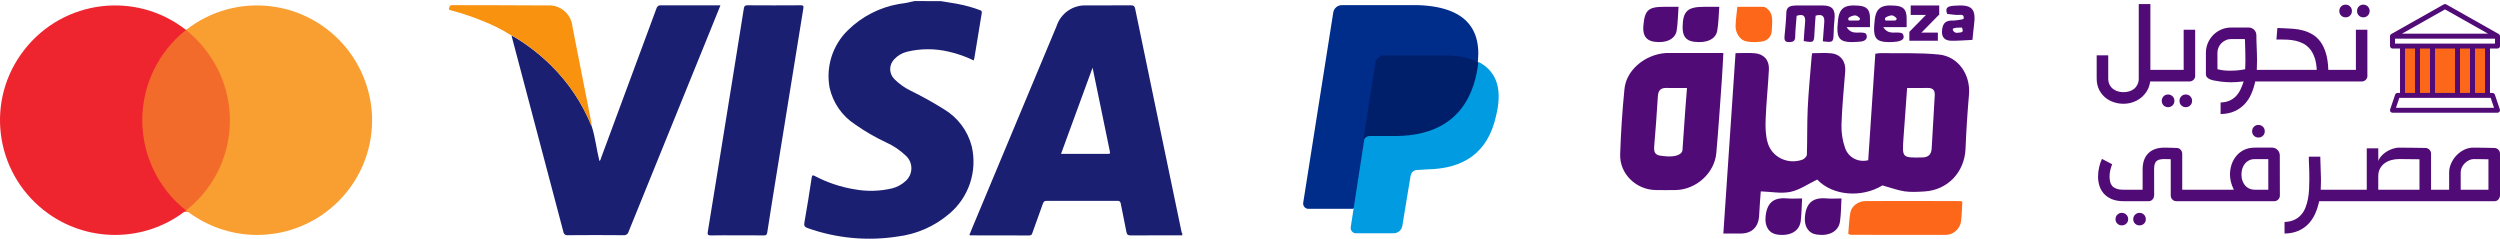 <svg xmlns="http://www.w3.org/2000/svg" xml:space="preserve" overflow="hidden" viewBox="0 0 1841 176">
  <defs>
    <clipPath id="a">
      <path d="M2685 328h1841v176H2685z"/>
    </clipPath>
  </defs>
  <g clip-path="url(#a)" transform="translate(-2685 -328)">
    <path d="M4294.61 397.583c1.33 0 2.43.451 3.31 1.352.89.901 1.33 2.015 1.33 3.343 0 1.328-.44 2.434-1.33 3.32-.88.885-1.98 1.328-3.31 1.328-1.32 0-2.42-.443-3.31-1.328-.88-.886-1.32-1.992-1.32-3.32 0-1.328.44-2.442 1.32-3.343.89-.901 1.99-1.352 3.31-1.352Zm-13.05 0c1.32 0 2.44.451 3.33 1.352.9.901 1.35 2.015 1.35 3.343 0 1.328-.45 2.434-1.35 3.32-.89.885-2.01 1.328-3.33 1.328-1.32 0-2.43-.443-3.31-1.328-.88-.886-1.33-1.992-1.33-3.32 0-1.328.45-2.442 1.33-3.343.88-.901 1.99-1.352 3.31-1.352Zm46.46-40.832c-1.39 0-2.7.277-3.93.83-1.23.553-2.31 1.289-3.24 2.205-.93.917-1.65 2-2.17 3.249s-.78 2.553-.78 3.912l.04 12.046c1.14.253 2.13.451 2.98.593.86.142 1.64.245 2.37.308.72.063 1.42.103 2.08.118.66.016 1.37.024 2.13.024h.52c1.7 0 3.41-.087 5.13-.261 1.72-.173 3.44-.434 5.18-.782.06-1.043.11-2.245.14-3.604.03-1.36.05-2.577.05-3.652 0-2.087-.03-4.229-.1-6.426-.06-2.197-.12-4.244-.19-6.141v-.474c0-.222 0-.451-.02-.688-.02-.237-.02-.467-.02-.688v-.521Zm0-8.489h12.91c.79 0 1.53.15 2.22.451.7.3 1.29.703 1.8 1.209.5.506.91 1.115 1.21 1.826.29.711.44 1.462.44 2.253 0 1.201.02 2.474.05 3.817.03 1.344.08 2.727.14 4.15.07 1.644.13 3.328.19 5.05.07 1.724.1 3.502.1 5.335 0 1.961-.05 3.937-.14 5.929l-.05 1.185H4391.06c-.19-3.667-.75-6.774-1.68-9.319-.93-2.545-2.1-4.639-3.52-6.283-1.42-1.644-3.03-2.925-4.83-3.842-1.79-.916-3.65-1.588-5.58-2.015-1.92-.427-3.84-.688-5.77-.783-1.92-.094-3.72-.142-5.39-.142-.5 0-1.01.008-1.51.024-.51.015-.98.008-1.42-.024l.71-8.489c.85.063 1.58.103 2.2.119.61.016 1.41.039 2.39.071 2.24.095 4.58.229 7.04.403 2.46.174 4.89.585 7.29 1.233 2.39.648 4.68 1.604 6.85 2.869 2.18 1.265 4.11 3.019 5.8 5.264 1.69 2.245 3.06 5.067 4.11 8.465 1.06 3.399 1.67 7.549 1.82 12.449h20.31v-29.592h8.46v33.434c.04.126.05.268.05.426 0 1.202-.41 2.213-1.23 3.035-.82.822-1.83 1.233-3.02 1.233h-78.39c-.69 3.257-1.67 6.324-2.93 9.201-1.26 2.877-2.91 5.39-4.94 7.54-2.03 2.15-4.49 3.873-7.38 5.169-2.88 1.296-6.3 1.992-10.24 2.087v-8.536c2.59-.095 4.79-.553 6.62-1.375 1.83-.823 3.4-1.921 4.71-3.297 1.31-1.375 2.4-2.987 3.29-4.837.88-1.849 1.67-3.849 2.36-5.999-1.7.19-3.33.34-4.87.451-1.55.11-3 .166-4.35.166-1.36 0-2.69-.048-4-.143-1.31-.094-2.62-.221-3.95-.379h.05c-.25-.063-.54-.111-.85-.142-.32-.032-.62-.079-.9-.143-1.04-.158-2.1-.34-3.17-.545-1.07-.205-2.03-.498-2.88-.877-.86-.38-1.55-.87-2.08-1.471-.54-.6-.81-1.406-.81-2.418v-15.508c0-2.561.48-4.979 1.44-7.255.97-2.277 2.29-4.261 3.98-5.952 1.68-1.692 3.65-3.028 5.91-4.008 2.25-.98 4.67-1.47 7.26-1.47Zm97.3-16.836c.66 0 1.27.119 1.84.356.57.237 1.07.569 1.49.996.43.427.76.925 1 1.494.23.569.35 1.185.35 1.849 0 .664-.12 1.273-.35 1.826-.24.554-.57 1.043-1 1.47-.42.427-.92.759-1.49.996s-1.18.356-1.84.356c-1.3 0-2.38-.443-3.27-1.328-.88-.885-1.32-1.992-1.32-3.32 0-1.327.44-2.442 1.32-3.343.89-.901 1.97-1.352 3.27-1.352Zm-13.01 0c1.33 0 2.43.451 3.31 1.352.89.901 1.33 2.016 1.33 3.343 0 1.328-.44 2.435-1.33 3.32-.88.885-1.98 1.328-3.31 1.328-1.32 0-2.43-.443-3.31-1.328-.88-.885-1.32-1.992-1.32-3.32 0-1.327.44-2.442 1.32-3.343.88-.901 1.99-1.352 3.31-1.352ZM4259.98 331h8.56v48.467H4293.05v-29.592h8.47v33.434c.03.126.04.268.04.426 0 .601-.11 1.162-.33 1.684-.22.522-.52.972-.92 1.351-.39.38-.85.68-1.37.902-.52.221-1.08.331-1.68.331h-28.86c-.38 2.688-1.2 5.051-2.46 7.091-1.26 2.038-2.79 3.746-4.59 5.121-1.8 1.376-3.78 2.419-5.96 3.13-2.18.711-4.4 1.067-6.67 1.067-2.49 0-4.92-.403-7.28-1.209-2.37-.806-4.47-1.992-6.32-3.557-1.84-1.565-3.32-3.509-4.44-5.833-1.12-2.324-1.68-5.003-1.68-8.038v-17.026h8.51v17.026c0 1.738.32 3.24.95 4.505.63 1.265 1.47 2.316 2.53 3.154 1.06.837 2.25 1.454 3.59 1.849 1.34.395 2.72.593 4.14.593 1.45 0 2.86-.198 4.21-.593 1.36-.395 2.55-1.012 3.6-1.849 1.04-.838 1.87-1.889 2.5-3.154.63-1.265.95-2.767.95-4.505ZM4260.55 484.744c.66 0 1.26.118 1.82.353.55.236 1.04.565 1.46.989.43.424.76.918 1 1.483.23.565.35 1.177.35 1.837 0 1.287-.44 2.37-1.32 3.249-.89.878-1.99 1.318-3.31 1.318-1.33 0-2.43-.44-3.31-1.318-.89-.879-1.33-1.962-1.33-3.249 0-.66.12-1.272.36-1.837.23-.565.56-1.059.99-1.483.43-.424.91-.753 1.47-.989.55-.235 1.15-.353 1.82-.353Zm-13.05 0c.66 0 1.27.118 1.84.353.57.236 1.06.565 1.49.989.42.424.76.918.99 1.483.24.565.36 1.177.36 1.837 0 1.287-.45 2.37-1.35 3.249-.9.878-2.01 1.318-3.33 1.318-1.33 0-2.43-.44-3.31-1.318-.89-.879-1.33-1.962-1.33-3.249 0-.66.12-1.272.36-1.837.23-.565.56-1.059.99-1.483.42-.424.91-.753 1.46-.989.56-.235 1.16-.353 1.83-.353Zm97.9-39.552c-1.7 0-3.17.329-4.4.988-1.23.659-2.24 1.523-3.05 2.59-.8 1.067-1.39 2.276-1.77 3.626-.38 1.35-.57 2.715-.57 4.096 0 .817.07 1.64.19 2.472.13.832.35 1.64.66 2.425.32.879.75 1.703 1.28 2.472.54.769 1.18 1.436 1.92 2.001s1.59 1.013 2.55 1.343c.96.329 2.02.494 3.19.494h9.98v-22.507Zm161.4-.048c-1.23 0-2.42.283-3.59.848s-2.21 1.295-3.12 2.19c-.92.894-1.65 1.922-2.2 3.084-.55 1.161-.83 2.354-.83 3.578v12.855h20.43v-22.413c-.85 0-1.71-.008-2.58-.024-.87-.016-1.69-.031-2.48-.047s-1.53-.023-2.22-.023h-1.61c-.82-.032-1.31-.048-1.47-.048h-.33Zm-55.23 0c-1.92 0-3.78.244-5.58.73-1.79.487-3.39 1.232-4.8 2.237-1.4 1.004-2.54 2.276-3.42 3.814-.89 1.538-1.36 3.343-1.42 5.415v10.359h30.35v-22.413c-4.85-.063-8.55-.102-11.08-.118-2.54-.016-3.89-.024-4.05-.024Zm.29-8.428c3.18.031 6.36.063 9.55.094 3.18.032 6.38.078 9.6.141.56 0 1.11.11 1.63.33.52.22.97.518 1.35.895.37.376.67.816.89 1.318.23.502.34 1.036.34 1.601v26.604h13.33v-12.808c0-2.134.48-4.3 1.44-6.498.96-2.197 2.27-4.175 3.93-5.932 1.65-1.758 3.61-3.179 5.86-4.262 2.25-1.083 4.66-1.577 7.21-1.483 2.46.031 4.93.063 7.4.094 2.48.032 4.94.078 7.4.141.57 0 1.11.11 1.63.33.52.22.97.518 1.35.895.38.376.68.816.9 1.318.22.502.33 1.036.33 1.601v30.371c0 1.318-.37 2.432-1.11 3.343-.74.91-1.77 1.365-3.1 1.365h-128.96c-.69 3.265-1.67 6.318-2.93 9.159-1.26 2.84-2.91 5.336-4.94 7.486-2.04 2.151-4.5 3.861-7.38 5.133-2.89 1.271-6.3 1.954-10.24 2.048v-8.523c2.78-.125 5.15-.643 7.12-1.553 1.97-.911 3.63-2.119 4.99-3.626 1.35-1.507 2.43-3.265 3.24-5.274.8-2.009 1.42-4.151 1.86-6.427.44-2.276.73-4.638.85-7.087.13-2.448.19-4.881.19-7.298 0-1.727-.01-3.445-.04-5.156-.03-1.711-.08-3.367-.15-4.968-.06-1.192-.11-2.354-.14-3.484-.03-1.13-.04-2.213-.04-3.249h8.46c0 .251.01.809.02 1.672.02.863.05 1.875.1 3.037.05 1.161.08 2.417.12 3.767.03 1.349.07 2.621.11 3.814.05 1.192.08 2.244.1 3.154.01.911.02 1.523.02 1.837 0 .502-.01 1.059-.02 1.671-.02.612-.03 1.233-.05 1.86-.01.628-.03 1.248-.05 1.86-.01.612-.03 1.17-.07 1.672h33.92v-30.465h8.47l.04 9.37c.35-1.161 1.03-2.331 2.04-3.508s2.22-2.236 3.64-3.178c1.42-.942 2.98-1.711 4.68-2.307 1.7-.597 3.4-.895 5.11-.895Zm-172.92 0c1.51.031 3 .063 4.47.094 1.46.032 2.95.078 4.47.141 1.19.032 2.18.471 2.95 1.319.77.847 1.16 1.852 1.16 3.013v26.416h38c-.98-1.978-1.7-3.908-2.16-5.792-.45-1.883-.68-3.688-.68-5.415 0-2.511.39-4.952 1.18-7.322.79-2.37 1.95-4.481 3.48-6.333 1.53-1.852 3.42-3.335 5.69-4.45 2.27-1.114 4.91-1.671 7.9-1.671h12.82c.78 0 1.52.157 2.22.471.69.314 1.29.738 1.8 1.271.5.534.89 1.146 1.18 1.836.28.691.42 1.429.42 2.213l.05 29.43c0 1.192-.41 2.197-1.23 3.013-.82.816-1.81 1.224-2.98 1.224h-40.08v.001h-20.24v-.001h-11.58c-1.2 0-2.2-.408-3.02-1.224-.82-.816-1.23-1.821-1.23-3.013v-26.699l-4.78-.094c-1.45 0-2.65.134-3.62.401-.96.266-1.72.698-2.29 1.294-.57.597-.97 1.382-1.21 2.355-.23.973-.35 2.166-.35 3.578l.05 18.694c0 1.318-.38 2.432-1.14 3.343-.75.91-1.81 1.365-3.17 1.365h-18.06c-3.5 0-6.46-.517-8.89-1.554-2.43-1.036-4.38-2.401-5.86-4.096-1.48-1.695-2.56-3.626-3.22-5.792-.66-2.166-.99-4.379-.99-6.639 0-2.448.28-4.819.83-7.11.55-2.291 1.23-4.285 2.05-5.98l7.52 3.955c-.53 1.193-.99 2.614-1.37 4.262-.38 1.648-.57 3.335-.57 5.061.04 1.287.19 2.504.45 3.65.27 1.145.78 2.15 1.52 3.013s1.79 1.546 3.14 2.048c1.36.503 3.15.754 5.39.754l13.86-.047v-14.927c0-5.148 1.39-9.111 4.18-11.889 2.79-2.778 6.77-4.167 11.94-4.167ZM4348.1 420c1.32 0 2.43.448 3.33 1.342.9.895 1.35 2.002 1.35 3.32s-.45 2.417-1.35 3.296c-.9.879-2.01 1.318-3.33 1.318-1.33 0-2.43-.439-3.31-1.318-.89-.879-1.33-1.978-1.33-3.296 0-1.318.44-2.425 1.33-3.32.88-.894 1.98-1.342 3.31-1.342Z" fill="#510B76" fill-rule="evenodd"/>
    <path fill="#FC6719" d="M4453 362h63v36h-63z"/>
    <path d="M4448.68 356.456h73.64v3.637h-73.64v-3.637Zm58.91 7.27h7.37v32.73h-7.37v-32.73Zm-11.05 0h7.37v32.73h-7.37v-32.73Zm-18.4 0h14.73v32.73h-14.73v-32.73Zm-11.05 0h7.37v32.73h-7.37v-32.73Zm-11.05 0h7.37v32.73h-7.37v-32.73Zm63.11 36.367 2.45 7.27h-72.2l2.45-7.27h67.3Zm-33.65-65.182 31.73 17.908h-63.46l31.73-17.908Zm38.66 28.815c1.02 0 1.84-.811 1.84-1.819v-7.27c0-.674-.39-1.241-.94-1.552l.01-.026-38.65-21.818-.02.026c-.27-.156-.57-.267-.9-.267-.33 0-.63.111-.9.267l-.02-.026-38.65 21.818.01.026c-.55.311-.94.878-.94 1.552v7.27c0 1.008.83 1.819 1.84 1.819h5.53v32.73h-1.85c-.81 0-1.48.529-1.72 1.248l-.02-.004-3.69 10.908.03.003c-.07.185-.12.371-.12.571 0 1.007.83 1.818 1.84 1.818h77.32c1.02 0 1.84-.811 1.84-1.818 0-.2-.05-.386-.12-.571l.03-.003-3.69-10.908-.02.004c-.24-.719-.91-1.248-1.72-1.248h-1.84v-32.73h5.52Z" fill="#510B76" fill-rule="evenodd"/>
    <path d="M2785 350h75v134h-75Z" fill="#F36B2B" fill-rule="evenodd"/>
    <path d="M2789.77 416.521c0-25.932 11.92-50.512 32.23-66.449-36.83-28.903-89.91-22.42-118.88 14.316-28.98 36.736-22.48 89.679 14.35 118.582 30.6 24.04 73.93 24.04 104.53 0-20.31-15.937-32.23-40.518-32.23-66.449" fill="#EE252F" fill-rule="evenodd"/>
    <path d="M2959 416.487c0 46.712-37.91 84.513-84.75 84.513-18.95 0-37.36-6.48-52.25-18.091 36.82-28.891 43.05-81.813 14.08-118.534-4.06-5.4-8.94-9.99-14.08-14.311 36.82-28.89 89.89-22.41 118.86 14.311 11.64 14.851 18.14 33.211 18.14 52.112" fill="#F99E30" fill-rule="evenodd"/>
    <path d="M4071.27 464.537c-15.64 9.415-36.85 7.561-48.08-4.322-6.73 3.245-12.89 7.647-19.67 9.073-6.8 1.431-14.23-.105-21.89-.357-.36 5.214-.9 11.377-1.19 17.551-.41 8.628-5.17 13.44-13.67 13.508-3.94.032-7.88.005-12.7.005 3.01-44.577 5.98-88.471 8.98-132.857 5.05 0 9.72-.348 14.31.083 6.68.627 10.62 5.154 10.26 11.995-.63 12.256-1.95 24.482-2.41 36.741-.22 5.766-.09 11.869 1.56 17.314 3.25 10.744 15.02 16.081 25.54 12.313 1.39-.501 3.23-2.368 3.27-3.655.38-11.375.08-22.777.62-34.14.6-12.604 1.87-25.177 2.86-37.76.07-.826.22-1.645.39-2.854 4.84 0 9.53-.384 14.12.09 6.93.715 10.81 6.129 10.25 13.17-1.04 13.098-2.34 26.192-2.76 39.312-.18 5.836.71 11.656 2.62 17.175 2.66 7.551 10.15 10.789 17.07 9.059 1.75-26.146 3.48-52.146 5.23-78.397 1.22-.238 2.46-.393 3.7-.463 14.37.232 28.83-.396 43.08 1.027 14.39 1.435 23.45 14.898 22.2 29.472-1.15 13.268-2 26.562-2.55 39.88-.68 17.247-13.15 30.509-30.35 31.494-4.84.277-9.79.604-14.54-.087-5.14-.753-10.11-2.663-16.25-4.37Zm18.13-71.748c-.93 12.703-1.82 24.733-2.67 36.766-1.04 14.754-1.03 14.643 13.73 14.398 4.61-.076 6.7-2.186 7.02-6.472.3-4.133.48-8.275.72-12.413.51-8.97 1.03-17.939 1.55-26.908.22-3.675-1.38-5.47-5.17-5.395-4.83.096-9.66.024-15.18.024ZM3954.08 367.035c-.39 6.979-.65 13.349-1.11 19.705-1.29 17.98-2.47 35.971-4.07 53.924-1.33 14.889-15 27.063-30.04 27.288-4.88.072-9.77.071-14.65-.004-14.44-.236-26.58-11.958-26.12-26.264.52-16.105 1.57-32.223 3.18-48.256 1.39-13.831 14.96-25.167 30.18-26.358 1.56-.122 3.14-.034 4.71-.034 12.36-.002 24.72-.001 37.92-.001Zm-26.78 25.761c-5.78 0-10.46.098-15.14-.029-4.45-.12-6.07 1.984-6.32 6.28-.71 12.254-1.67 24.495-2.69 36.729-.3 3.567.24 6.196 4.34 6.845 9.35 1.479 15.44.121 16.45-3.744.08-.513.12-1.032.11-1.552.68-9.833 1.38-19.666 2.07-29.499.35-4.77.75-9.536 1.18-15.03Z" fill="#510B76" fill-rule="evenodd"/>
    <path d="M4130.06 476.574c-.3 4.826-.33 9.741-.98 14.573-.73 5.321-5.64 9.774-11.04 9.799-23.41.112-46.82 0-70.23-.049-.31 0-.62-.237-1.75-.699.47-5.067.59-10.457 1.54-15.704.85-4.66 5.71-8.395 11.17-8.43 23.41-.15 46.83-.019 70.24.031.31.002.61.273 1.05.479Z" fill="#FC6719" fill-rule="evenodd"/>
    <path d="M4022.03 339.54c-.31 4.496-.72 8.822-.89 13.157-.26 6.577-.58 6.886-7.89 5.533.32-4.53.56-9.153 1.01-13.751.47-4.769-1.26-6.494-6.21-4.829-.38 5.06-.97 10.215-1.07 15.384-.07 3.431-1.7 3.913-4.47 3.973-3.23.067-3.61-1.705-3.39-4.306.49-5.712 1.19-11.422 1.32-17.144.08-3.951 2.16-5.064 5.29-5.392 1.34-.14 2.7-.143 4.05-.146 5.82-.011 11.63-.018 17.45.009 7.16.034 9.55 3.056 8.66 10.55-.39 3.277-.45 6.598-.58 9.903-.24 6.669-.46 6.876-7.99 5.956.34-4.556.65-9.163 1.05-13.761.39-4.558-1.2-6.659-6.34-5.136Z" fill="#510B76" fill-rule="evenodd"/>
    <path d="M3964.38 333.011c6.55 0 12.77-.008 18.98.014.52-.019 1.04.096 1.51.333 6.85 4.08 5 10.767 4.89 16.843-.08 4.592-2.9 7.611-7.15 8.363-3.78.607-7.63.593-11.41-.04-4.59-.719-8.28-6.09-8.12-11.392.13-4.48.8-8.947 1.3-14.121Z" fill="#FC6719" fill-rule="evenodd"/>
    <path d="M4012.07 474.14c-.34 5.954-.41 11.124-.96 16.244-.83 7.69-7.39 11.585-17.01 10.401-6.21-.764-9.58-5.73-8.96-12.944.88-10.235 5.63-14.567 15.57-13.75 3.64.3 7.33.049 11.36.049ZM4041.07 474.145c-.36 6.047-.3 11.568-1.1 16.965-1.08 7.311-7.95 10.94-17.15 9.615-6.12-.883-9.32-5.97-8.67-13.145.94-10.384 6.05-14.295 15.79-13.482 3.63.302 7.32.047 11.13.047ZM3921.08 333.009c-.47 6.414-.52 11.975-1.37 17.414-1 6.427-7.91 9.624-16.76 8.285-5.73-.866-8.36-4.751-7.8-11.492.99-11.83 3.57-14.199 15.48-14.205 3.2-.003 6.4-.002 10.45-.002ZM3951.08 333.01c-.52 6.472-.51 12.2-1.53 17.754-1.16 6.272-8.09 9.2-17.19 7.968-5.84-.79-8.4-4.165-8.28-10.904.2-11.677 3.58-14.81 15.97-14.818 3.34-.002 6.69 0 11.03 0ZM4089.05 347.964h-17.21c4.17 6.688 9.88 2.509 14.14 4.72 1.82 2.737 1.04 5.097-3.93 5.929-2.23.325-4.47.45-6.72.375-8.07-.112-10.53-2.75-10.25-10.795.03-.869.16-1.733.2-2.601.57-11.258 4.15-14.373 15.41-13.422 6.02.508 8.26 2.906 8.35 8.952.03 1.898.01 3.798.01 6.842Zm-8.46-4.868c.67-.138 1.29-.966 1.1-1.432-.37-.88-2.46-2.389-3.64-2.342-1.66.066-4.4 1.151-4.91 2.066-.15.617-.07 1.632.61 1.708ZM4062.05 347.975h-17.21c4.17 6.693 9.89 2.511 14.14 4.723 1.82 2.739.31 5.671-3.93 5.934-2.24.139-4.48.405-6.71.375-8.07-.112-10.54-2.752-10.26-10.803.04-.869.16-1.734.21-2.603.57-11.265 4.14-14.383 15.41-13.431 6.01.508 8.26 2.908 8.35 8.958.03 1.9 0 3.801 0 6.847Zm-8.46-4.872c.67-.137 1.29-.966 1.11-1.432-.38-.881-2.46-2.391-3.64-2.344-1.67.067-4.41 1.152-4.92 2.067-.15.618-.07 1.633.61 1.709ZM4118.92 338.26c-1.65-4.026.08-5.474 3.44-5.877.52-.064 1.03-.12 1.55-.164 13.38-1.12 16.46 2.011 14.69 14.835-.43 3.14-.67 6.305-1.09 10.318-5.28.234-10.57.745-15.83.616-4.44-.108-6.92-2.476-6.6-7.187.31-4.365 1.7-7.545 6.9-7.674 1.56.058 3.12-.048 4.65-.314 1.44-.349 2.98-.276 4.35-.904.66-3.843-2.1-2.877-4.2-2.892-2.7-.024-5.4-.545-7.86-.757Zm10.89 10.071s-6.74-.257-6.83 1.2c.2 1.644 1.73 2.818 3.43 2.624.03-.004.07-.009.11-.014 3.27-.371 4.68-.09 3.29-3.811ZM4092.04 332.014h21v7h-21ZM4091.04 352.014h21v6h-21Z" fill="#510B76" fill-rule="evenodd"/>
    <path d="m4090.88 351.624 17.31-17.666 4.83 4.735-17.31 17.665Z" fill="#510B76" fill-rule="evenodd"/>
    <path d="M3555.55 501.315c-12.59 0-25.19-.051-37.79.051-2.11 0-2.9-.545-3.29-2.655-1.26-6.898-2.84-13.734-4.1-20.591-.31-1.637-.79-2.235-2.55-2.224-17.36.069-34.73.069-52.09 0-1.71 0-2.26.679-2.77 2.121-2.49 7.124-5.13 14.217-7.65 21.311-.39 1.081-.62 2.059-2.28 2.059-14.49-.081-28.96-.051-43.45-.072-.25-.065-.5-.16-.73-.288.66-1.637 1.31-3.285 1.99-4.922 20.78-49.657 41.53-99.325 62.27-149.003 1.53-4.614 4.53-8.594 8.53-11.325 4.01-2.73 8.8-4.058 13.64-3.779 10.89 0 21.77 0 32.66-.083 1.95 0 2.59.618 2.97 2.43 5.22 25.396 10.48 50.75 15.78 76.063 6.16 29.575 12.32 59.153 18.47 88.734 0 .216.31.382.48.568l-.09 1.605Zm-65.98-123.461-23.23 63.45h34.67c1.76 0 1.51-.71 1.25-1.946-2.36-11.263-4.65-22.526-6.96-33.8-1.87-9.018-3.78-18.078-5.73-27.704Zm-111.66-49.016c4.29.72 8.59 1.369 12.86 2.172 5.29 1.008 10.49 2.457 15.54 4.334 1.03.381 1.94.577 1.67 2.162-1.88 11.088-3.64 22.196-5.47 33.285-.09.524-.27 1.03-.46 1.72-5.99-2.929-12.3-5.131-18.81-6.559-10.03-2.316-20.45-2.256-30.46.175-3.5.888-6.69 2.768-9.17 5.416-.96.95-1.73 2.082-2.26 3.332-.53 1.25-.81 2.593-.82 3.951-.01 1.358.25 2.704.76 3.961.51 1.257 1.26 2.401 2.22 3.364 3.49 3.521 7.55 6.43 12 8.607 8.48 4.142 16.73 8.73 24.72 13.745 10.09 6.038 17.4 15.822 20.35 27.231 2.1 9.018 1.66 18.444-1.27 27.226-2.94 8.781-8.24 16.572-15.33 22.5-10.75 9.183-23.95 14.995-37.97 16.71-22.22 3.463-44.96 1.341-66.18-6.178-2.31-.792-2.9-1.718-2.46-4.211 1.95-10.984 3.71-22 5.36-33.037.31-2.059.96-1.77 2.34-1.112 9.16 4.821 19.04 8.123 29.25 9.78 9.23 1.699 18.71 1.443 27.84-.751 3.75-.983 7.2-2.915 10-5.611 1.22-1.138 2.21-2.512 2.89-4.04.68-1.528 1.06-3.179 1.09-4.853.03-1.675-.27-3.34-.89-4.895-.62-1.555-1.55-2.968-2.72-4.156-4.45-4.358-9.63-7.88-15.32-10.399-7.81-3.662-15.29-8.002-22.35-12.972-9.66-6.194-16.48-15.985-18.96-27.221-1.39-7.621-.88-15.471 1.47-22.849 2.36-7.379 6.5-14.058 12.06-19.444 10.29-10.088 23.39-16.813 37.57-19.294 3.87-.461 7.7-1.176 11.48-2.141l19.43.052Zm-257.04 92.503c2.55 8.236 3.46 16.823 5.54 25.245 1.02-.721 1.02-1.853 1.41-2.79 13.55-36.473 27.07-72.957 40.55-109.451.16-.764.6-1.441 1.23-1.894.63-.452 1.42-.648 2.19-.546 13.67.093 27.34 0 41.04 0h2.71c-2.34 5.797-4.54 11.325-6.77 16.761-20.29 49.953-40.57 99.91-60.85 149.87-.2.846-.71 1.588-1.43 2.081-.71.492-1.58.701-2.45.585-13.58-.124-27.17-.124-40.75 0-.4.077-.81.069-1.21-.025-.39-.092-.77-.267-1.09-.514-.33-.247-.6-.558-.79-.916-.2-.358-.32-.753-.36-1.16-12.64-47.976-25.32-95.939-38.04-143.888 0-.175-.1-.34-.16-.515.71.361 1.46.66 2.14 1.03 9.79 5.887 18.84 12.909 26.99 20.92 13.03 12.83 23.27 28.22 30.1 45.207Zm106.81 79.963c-6.39 0-12.77-.102-19.16.053-2.26.051-2.65-.649-2.3-2.699 2.29-13.754 4.49-27.518 6.72-41.283 3.69-22.821 7.37-45.643 11.06-68.464 2.94-18.202 5.86-36.411 8.76-54.627.27-1.658.77-2.4 2.68-2.389 13.04.096 26.09.096 39.13 0 1.93 0 2.33.35 2 2.389-6.56 40.124-13.06 80.276-19.49 120.455-2.39 14.836-4.8 29.661-7.09 44.506-.28 1.751-.96 2.153-2.6 2.132-6.56-.124-13.13-.073-19.71-.073Z" fill="#1A1F71" fill-rule="evenodd"/>
    <path d="M3120.53 420.787c-6.82-16.885-17.04-32.18-30.03-44.93-8.14-7.977-17.18-14.968-26.95-20.831-.68-.41-1.42-.717-2.14-1.025-6.81-4.31-14.03-7.929-21.55-10.804-7.3-2.989-14.78-5.492-22.41-7.494-.85-.225-2.12-.123-1.75-1.732.3-1.302.55-2.194 2.34-2.184 23.43.113 46.84 0 70.27.215 4.52-.3 8.97 1.194 12.39 4.157 3.42 2.962 5.54 7.156 5.89 11.671 4.53 23.28 9.17 46.551 13.76 69.821.31 1.015.37 2.091.18 3.136Z" fill="#F8920F" fill-rule="evenodd"/>
    <path d="m3771.8 383.228-90.28 98.558h-33.14c-2.29 0-4.13-2.294-3.67-4.606l22.09-139.87c.45-3.229 3.21-5.524 6.43-5.524h56.12c38.63 1.377 49.21 21.159 42.32 51.53Z" fill="#002C8A" fill-rule="evenodd"/>
    <path d="M3774.16 373.785c13.89 7.383 17.12 21.225 12.49 39.699-6 27.223-24.07 38.758-50.46 39.22l-7.4.461c-2.79 0-4.64 1.846-5.09 4.614l-6.02 36.469c-.47 3.23-3.26 5.537-6.49 5.537h-27.79c-2.3 0-4.16-2.307-3.7-4.614l10.19-65.999c.46-2.307 84.27-55.387 84.27-55.387Z" fill="#009BE1" fill-rule="evenodd"/>
    <path d="m3688.64 432.785 9.29-58.898c.62-2.862 3.1-4.96 6.04-5.102h44.59c10.68 0 18.58 1.849 25.08 5.102-2.32 20.409-12.08 53.334-59.45 54.258h-20.44c-2.33 0-4.65 1.849-5.11 4.64Z" fill="#001F6B" fill-rule="evenodd"/>
  </g>
</svg>
